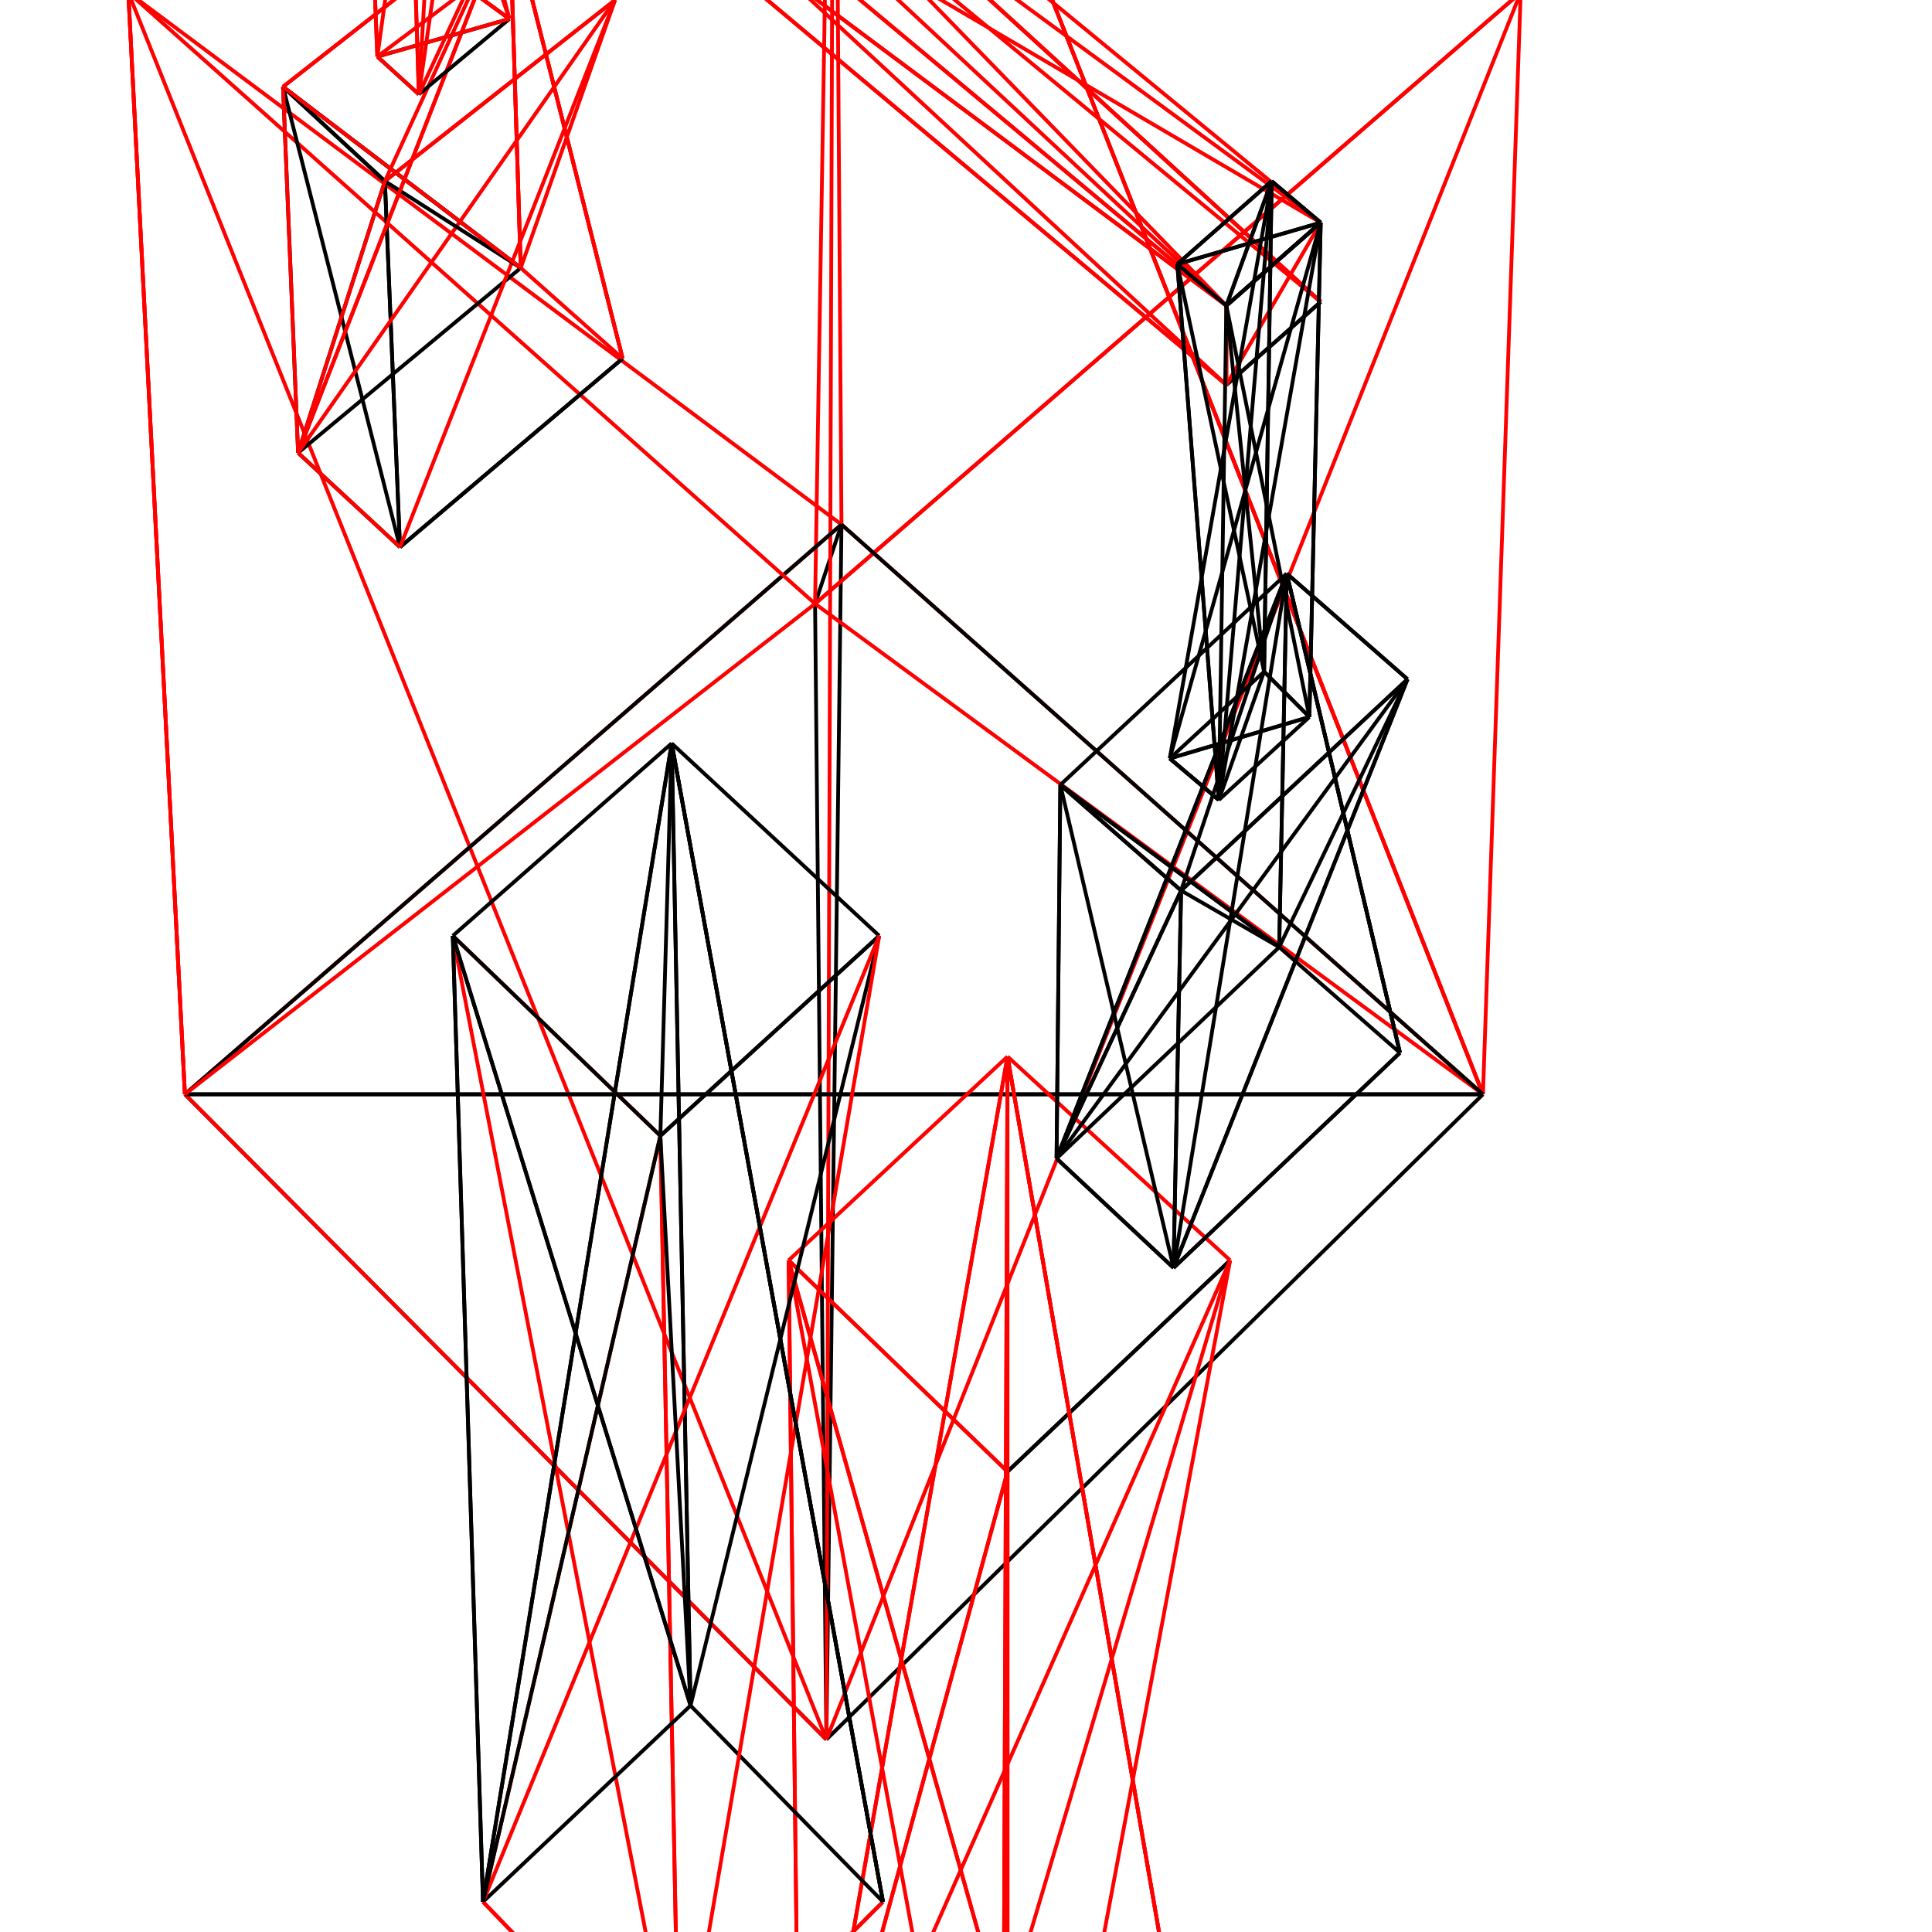 <svg version="1.1" xmlns:xlink="http://www.w3.org/1999/xlink" xmlns="http://www.w3.org/2000/svg" width="512" height="512">
<line x1="219" y1="461" x2="393" y2="290" style="stroke:rgb(0,0,0);stroke-width:1" />
<line x1="393" y1="290" x2="49" y2="290" style="stroke:rgb(0,0,0);stroke-width:1" />
<line x1="49" y1="290" x2="219" y2="461" style="stroke:rgb(0,0,0);stroke-width:1" />
<line x1="219" y1="461" x2="34" y2="-2" style="stroke:rgb(255,0,0);stroke-width:1" />
<line x1="34" y1="-2" x2="49" y2="290" style="stroke:rgb(255,0,0);stroke-width:1" />
<line x1="49" y1="290" x2="219" y2="461" style="stroke:rgb(255,0,0);stroke-width:1" />
<line x1="393" y1="290" x2="403" y2="-2" style="stroke:rgb(255,0,0);stroke-width:1" />
<line x1="403" y1="-2" x2="221" y2="-147" style="stroke:rgb(255,0,0);stroke-width:1" />
<line x1="221" y1="-147" x2="393" y2="290" style="stroke:rgb(255,0,0);stroke-width:1" />
<line x1="223" y1="139" x2="216" y2="160" style="stroke:rgb(0,0,0);stroke-width:1" />
<line x1="216" y1="160" x2="219" y2="461" style="stroke:rgb(0,0,0);stroke-width:1" />
<line x1="219" y1="461" x2="223" y2="139" style="stroke:rgb(0,0,0);stroke-width:1" />
<line x1="221" y1="-147" x2="403" y2="-2" style="stroke:rgb(255,0,0);stroke-width:1" />
<line x1="403" y1="-2" x2="34" y2="-2" style="stroke:rgb(255,0,0);stroke-width:1" />
<line x1="34" y1="-2" x2="221" y2="-147" style="stroke:rgb(255,0,0);stroke-width:1" />
<line x1="221" y1="-147" x2="393" y2="290" style="stroke:rgb(255,0,0);stroke-width:1" />
<line x1="393" y1="290" x2="223" y2="139" style="stroke:rgb(255,0,0);stroke-width:1" />
<line x1="223" y1="139" x2="221" y2="-147" style="stroke:rgb(255,0,0);stroke-width:1" />
<line x1="403" y1="-2" x2="216" y2="160" style="stroke:rgb(255,0,0);stroke-width:1" />
<line x1="216" y1="160" x2="216" y2="160" style="stroke:rgb(255,0,0);stroke-width:1" />
<line x1="216" y1="160" x2="403" y2="-2" style="stroke:rgb(255,0,0);stroke-width:1" />
<line x1="34" y1="-2" x2="223" y2="139" style="stroke:rgb(255,0,0);stroke-width:1" />
<line x1="223" y1="139" x2="49" y2="290" style="stroke:rgb(255,0,0);stroke-width:1" />
<line x1="49" y1="290" x2="34" y2="-2" style="stroke:rgb(255,0,0);stroke-width:1" />
<line x1="221" y1="-147" x2="216" y2="160" style="stroke:rgb(255,0,0);stroke-width:1" />
<line x1="216" y1="160" x2="393" y2="290" style="stroke:rgb(255,0,0);stroke-width:1" />
<line x1="393" y1="290" x2="221" y2="-147" style="stroke:rgb(255,0,0);stroke-width:1" />
<line x1="221" y1="-147" x2="219" y2="461" style="stroke:rgb(255,0,0);stroke-width:1" />
<line x1="219" y1="461" x2="403" y2="-2" style="stroke:rgb(255,0,0);stroke-width:1" />
<line x1="403" y1="-2" x2="221" y2="-147" style="stroke:rgb(255,0,0);stroke-width:1" />
<line x1="393" y1="290" x2="49" y2="290" style="stroke:rgb(0,0,0);stroke-width:1" />
<line x1="49" y1="290" x2="223" y2="139" style="stroke:rgb(0,0,0);stroke-width:1" />
<line x1="223" y1="139" x2="393" y2="290" style="stroke:rgb(0,0,0);stroke-width:1" />
<line x1="34" y1="-2" x2="49" y2="290" style="stroke:rgb(255,0,0);stroke-width:1" />
<line x1="49" y1="290" x2="216" y2="160" style="stroke:rgb(255,0,0);stroke-width:1" />
<line x1="216" y1="160" x2="34" y2="-2" style="stroke:rgb(255,0,0);stroke-width:1" />
<line x1="267" y1="649" x2="321" y2="592" style="stroke:rgb(255,0,0);stroke-width:1" />
<line x1="321" y1="592" x2="321" y2="592" style="stroke:rgb(255,0,0);stroke-width:1" />
<line x1="321" y1="592" x2="267" y2="649" style="stroke:rgb(255,0,0);stroke-width:1" />
<line x1="326" y1="334" x2="326" y2="334" style="stroke:rgb(0,0,0);stroke-width:1" />
<line x1="326" y1="334" x2="267" y2="390" style="stroke:rgb(0,0,0);stroke-width:1" />
<line x1="267" y1="390" x2="326" y2="334" style="stroke:rgb(0,0,0);stroke-width:1" />
<line x1="267" y1="390" x2="267" y2="649" style="stroke:rgb(255,0,0);stroke-width:1" />
<line x1="267" y1="649" x2="212" y2="592" style="stroke:rgb(255,0,0);stroke-width:1" />
<line x1="212" y1="592" x2="267" y2="390" style="stroke:rgb(255,0,0);stroke-width:1" />
<line x1="267" y1="649" x2="267" y2="390" style="stroke:rgb(255,0,0);stroke-width:1" />
<line x1="267" y1="390" x2="209" y2="334" style="stroke:rgb(255,0,0);stroke-width:1" />
<line x1="209" y1="334" x2="267" y2="649" style="stroke:rgb(255,0,0);stroke-width:1" />
<line x1="209" y1="334" x2="212" y2="592" style="stroke:rgb(255,0,0);stroke-width:1" />
<line x1="212" y1="592" x2="266" y2="536" style="stroke:rgb(255,0,0);stroke-width:1" />
<line x1="266" y1="536" x2="209" y2="334" style="stroke:rgb(255,0,0);stroke-width:1" />
<line x1="212" y1="592" x2="209" y2="334" style="stroke:rgb(255,0,0);stroke-width:1" />
<line x1="209" y1="334" x2="267" y2="280" style="stroke:rgb(255,0,0);stroke-width:1" />
<line x1="267" y1="280" x2="212" y2="592" style="stroke:rgb(255,0,0);stroke-width:1" />
<line x1="267" y1="280" x2="266" y2="536" style="stroke:rgb(255,0,0);stroke-width:1" />
<line x1="266" y1="536" x2="321" y2="592" style="stroke:rgb(255,0,0);stroke-width:1" />
<line x1="321" y1="592" x2="267" y2="280" style="stroke:rgb(255,0,0);stroke-width:1" />
<line x1="266" y1="536" x2="267" y2="280" style="stroke:rgb(255,0,0);stroke-width:1" />
<line x1="267" y1="280" x2="326" y2="334" style="stroke:rgb(255,0,0);stroke-width:1" />
<line x1="326" y1="334" x2="266" y2="536" style="stroke:rgb(255,0,0);stroke-width:1" />
<line x1="267" y1="649" x2="326" y2="334" style="stroke:rgb(255,0,0);stroke-width:1" />
<line x1="326" y1="334" x2="212" y2="592" style="stroke:rgb(255,0,0);stroke-width:1" />
<line x1="212" y1="592" x2="267" y2="649" style="stroke:rgb(255,0,0);stroke-width:1" />
<line x1="267" y1="390" x2="266" y2="536" style="stroke:rgb(255,0,0);stroke-width:1" />
<line x1="266" y1="536" x2="209" y2="334" style="stroke:rgb(255,0,0);stroke-width:1" />
<line x1="209" y1="334" x2="267" y2="390" style="stroke:rgb(255,0,0);stroke-width:1" />
<line x1="321" y1="592" x2="267" y2="280" style="stroke:rgb(255,0,0);stroke-width:1" />
<line x1="267" y1="280" x2="321" y2="592" style="stroke:rgb(255,0,0);stroke-width:1" />
<line x1="321" y1="592" x2="321" y2="592" style="stroke:rgb(255,0,0);stroke-width:1" />
<line x1="212" y1="592" x2="267" y2="280" style="stroke:rgb(255,0,0);stroke-width:1" />
<line x1="267" y1="280" x2="267" y2="390" style="stroke:rgb(255,0,0);stroke-width:1" />
<line x1="267" y1="390" x2="212" y2="592" style="stroke:rgb(255,0,0);stroke-width:1" />
<line x1="180" y1="558" x2="234" y2="504" style="stroke:rgb(255,0,0);stroke-width:1" />
<line x1="234" y1="504" x2="234" y2="504" style="stroke:rgb(255,0,0);stroke-width:1" />
<line x1="234" y1="504" x2="180" y2="558" style="stroke:rgb(255,0,0);stroke-width:1" />
<line x1="233" y1="248" x2="233" y2="248" style="stroke:rgb(0,0,0);stroke-width:1" />
<line x1="233" y1="248" x2="175" y2="301" style="stroke:rgb(0,0,0);stroke-width:1" />
<line x1="175" y1="301" x2="233" y2="248" style="stroke:rgb(0,0,0);stroke-width:1" />
<line x1="175" y1="301" x2="180" y2="558" style="stroke:rgb(255,0,0);stroke-width:1" />
<line x1="180" y1="558" x2="128" y2="504" style="stroke:rgb(255,0,0);stroke-width:1" />
<line x1="128" y1="504" x2="175" y2="301" style="stroke:rgb(255,0,0);stroke-width:1" />
<line x1="180" y1="558" x2="175" y2="301" style="stroke:rgb(255,0,0);stroke-width:1" />
<line x1="175" y1="301" x2="120" y2="248" style="stroke:rgb(255,0,0);stroke-width:1" />
<line x1="120" y1="248" x2="180" y2="558" style="stroke:rgb(255,0,0);stroke-width:1" />
<line x1="120" y1="248" x2="128" y2="504" style="stroke:rgb(0,0,0);stroke-width:1" />
<line x1="128" y1="504" x2="183" y2="452" style="stroke:rgb(0,0,0);stroke-width:1" />
<line x1="183" y1="452" x2="120" y2="248" style="stroke:rgb(0,0,0);stroke-width:1" />
<line x1="128" y1="504" x2="120" y2="248" style="stroke:rgb(0,0,0);stroke-width:1" />
<line x1="120" y1="248" x2="178" y2="197" style="stroke:rgb(0,0,0);stroke-width:1" />
<line x1="178" y1="197" x2="128" y2="504" style="stroke:rgb(0,0,0);stroke-width:1" />
<line x1="178" y1="197" x2="183" y2="452" style="stroke:rgb(0,0,0);stroke-width:1" />
<line x1="183" y1="452" x2="234" y2="504" style="stroke:rgb(0,0,0);stroke-width:1" />
<line x1="234" y1="504" x2="178" y2="197" style="stroke:rgb(0,0,0);stroke-width:1" />
<line x1="183" y1="452" x2="178" y2="197" style="stroke:rgb(0,0,0);stroke-width:1" />
<line x1="178" y1="197" x2="233" y2="248" style="stroke:rgb(0,0,0);stroke-width:1" />
<line x1="233" y1="248" x2="183" y2="452" style="stroke:rgb(0,0,0);stroke-width:1" />
<line x1="180" y1="558" x2="233" y2="248" style="stroke:rgb(255,0,0);stroke-width:1" />
<line x1="233" y1="248" x2="128" y2="504" style="stroke:rgb(255,0,0);stroke-width:1" />
<line x1="128" y1="504" x2="180" y2="558" style="stroke:rgb(255,0,0);stroke-width:1" />
<line x1="175" y1="301" x2="183" y2="452" style="stroke:rgb(0,0,0);stroke-width:1" />
<line x1="183" y1="452" x2="120" y2="248" style="stroke:rgb(0,0,0);stroke-width:1" />
<line x1="120" y1="248" x2="175" y2="301" style="stroke:rgb(0,0,0);stroke-width:1" />
<line x1="234" y1="504" x2="178" y2="197" style="stroke:rgb(0,0,0);stroke-width:1" />
<line x1="178" y1="197" x2="234" y2="504" style="stroke:rgb(0,0,0);stroke-width:1" />
<line x1="234" y1="504" x2="234" y2="504" style="stroke:rgb(0,0,0);stroke-width:1" />
<line x1="128" y1="504" x2="178" y2="197" style="stroke:rgb(0,0,0);stroke-width:1" />
<line x1="178" y1="197" x2="175" y2="301" style="stroke:rgb(0,0,0);stroke-width:1" />
<line x1="175" y1="301" x2="128" y2="504" style="stroke:rgb(0,0,0);stroke-width:1" />
<line x1="325" y1="102" x2="350" y2="80" style="stroke:rgb(0,0,0);stroke-width:1" />
<line x1="350" y1="80" x2="350" y2="80" style="stroke:rgb(0,0,0);stroke-width:1" />
<line x1="350" y1="80" x2="325" y2="102" style="stroke:rgb(0,0,0);stroke-width:1" />
<line x1="350" y1="59" x2="350" y2="59" style="stroke:rgb(0,0,0);stroke-width:1" />
<line x1="350" y1="59" x2="325" y2="81" style="stroke:rgb(0,0,0);stroke-width:1" />
<line x1="325" y1="81" x2="350" y2="59" style="stroke:rgb(0,0,0);stroke-width:1" />
<line x1="325" y1="81" x2="325" y2="102" style="stroke:rgb(255,0,0);stroke-width:1" />
<line x1="325" y1="102" x2="96" y2="-90" style="stroke:rgb(255,0,0);stroke-width:1" />
<line x1="96" y1="-90" x2="325" y2="81" style="stroke:rgb(255,0,0);stroke-width:1" />
<line x1="325" y1="102" x2="325" y2="81" style="stroke:rgb(255,0,0);stroke-width:1" />
<line x1="325" y1="81" x2="95" y2="-111" style="stroke:rgb(255,0,0);stroke-width:1" />
<line x1="95" y1="-111" x2="325" y2="102" style="stroke:rgb(255,0,0);stroke-width:1" />
<line x1="95" y1="-111" x2="96" y2="-90" style="stroke:rgb(255,0,0);stroke-width:1" />
<line x1="96" y1="-90" x2="121" y2="-109" style="stroke:rgb(255,0,0);stroke-width:1" />
<line x1="121" y1="-109" x2="95" y2="-111" style="stroke:rgb(255,0,0);stroke-width:1" />
<line x1="96" y1="-90" x2="95" y2="-111" style="stroke:rgb(255,0,0);stroke-width:1" />
<line x1="95" y1="-111" x2="120" y2="-130" style="stroke:rgb(255,0,0);stroke-width:1" />
<line x1="120" y1="-130" x2="96" y2="-90" style="stroke:rgb(255,0,0);stroke-width:1" />
<line x1="120" y1="-130" x2="121" y2="-109" style="stroke:rgb(255,0,0);stroke-width:1" />
<line x1="121" y1="-109" x2="350" y2="80" style="stroke:rgb(255,0,0);stroke-width:1" />
<line x1="350" y1="80" x2="120" y2="-130" style="stroke:rgb(255,0,0);stroke-width:1" />
<line x1="121" y1="-109" x2="120" y2="-130" style="stroke:rgb(255,0,0);stroke-width:1" />
<line x1="120" y1="-130" x2="350" y2="59" style="stroke:rgb(255,0,0);stroke-width:1" />
<line x1="350" y1="59" x2="121" y2="-109" style="stroke:rgb(255,0,0);stroke-width:1" />
<line x1="325" y1="102" x2="350" y2="59" style="stroke:rgb(255,0,0);stroke-width:1" />
<line x1="350" y1="59" x2="96" y2="-90" style="stroke:rgb(255,0,0);stroke-width:1" />
<line x1="96" y1="-90" x2="325" y2="102" style="stroke:rgb(255,0,0);stroke-width:1" />
<line x1="325" y1="81" x2="121" y2="-109" style="stroke:rgb(255,0,0);stroke-width:1" />
<line x1="121" y1="-109" x2="95" y2="-111" style="stroke:rgb(255,0,0);stroke-width:1" />
<line x1="95" y1="-111" x2="325" y2="81" style="stroke:rgb(255,0,0);stroke-width:1" />
<line x1="350" y1="80" x2="120" y2="-130" style="stroke:rgb(255,0,0);stroke-width:1" />
<line x1="120" y1="-130" x2="350" y2="80" style="stroke:rgb(255,0,0);stroke-width:1" />
<line x1="350" y1="80" x2="350" y2="80" style="stroke:rgb(255,0,0);stroke-width:1" />
<line x1="96" y1="-90" x2="120" y2="-130" style="stroke:rgb(255,0,0);stroke-width:1" />
<line x1="120" y1="-130" x2="325" y2="81" style="stroke:rgb(255,0,0);stroke-width:1" />
<line x1="325" y1="81" x2="96" y2="-90" style="stroke:rgb(255,0,0);stroke-width:1" />
<line x1="106" y1="145" x2="165" y2="95" style="stroke:rgb(0,0,0);stroke-width:1" />
<line x1="165" y1="95" x2="165" y2="95" style="stroke:rgb(0,0,0);stroke-width:1" />
<line x1="165" y1="95" x2="106" y2="145" style="stroke:rgb(0,0,0);stroke-width:1" />
<line x1="163" y1="0" x2="163" y2="0" style="stroke:rgb(255,0,0);stroke-width:1" />
<line x1="163" y1="0" x2="102" y2="48" style="stroke:rgb(255,0,0);stroke-width:1" />
<line x1="102" y1="48" x2="163" y2="0" style="stroke:rgb(255,0,0);stroke-width:1" />
<line x1="102" y1="48" x2="106" y2="145" style="stroke:rgb(0,0,0);stroke-width:1" />
<line x1="106" y1="145" x2="79" y2="120" style="stroke:rgb(0,0,0);stroke-width:1" />
<line x1="79" y1="120" x2="102" y2="48" style="stroke:rgb(0,0,0);stroke-width:1" />
<line x1="106" y1="145" x2="102" y2="48" style="stroke:rgb(0,0,0);stroke-width:1" />
<line x1="102" y1="48" x2="75" y2="23" style="stroke:rgb(0,0,0);stroke-width:1" />
<line x1="75" y1="23" x2="106" y2="145" style="stroke:rgb(0,0,0);stroke-width:1" />
<line x1="75" y1="23" x2="79" y2="120" style="stroke:rgb(0,0,0);stroke-width:1" />
<line x1="79" y1="120" x2="138" y2="71" style="stroke:rgb(0,0,0);stroke-width:1" />
<line x1="138" y1="71" x2="75" y2="23" style="stroke:rgb(0,0,0);stroke-width:1" />
<line x1="79" y1="120" x2="75" y2="23" style="stroke:rgb(255,0,0);stroke-width:1" />
<line x1="75" y1="23" x2="135" y2="-24" style="stroke:rgb(255,0,0);stroke-width:1" />
<line x1="135" y1="-24" x2="79" y2="120" style="stroke:rgb(255,0,0);stroke-width:1" />
<line x1="135" y1="-24" x2="138" y2="71" style="stroke:rgb(255,0,0);stroke-width:1" />
<line x1="138" y1="71" x2="165" y2="95" style="stroke:rgb(255,0,0);stroke-width:1" />
<line x1="165" y1="95" x2="135" y2="-24" style="stroke:rgb(255,0,0);stroke-width:1" />
<line x1="138" y1="71" x2="135" y2="-24" style="stroke:rgb(255,0,0);stroke-width:1" />
<line x1="135" y1="-24" x2="163" y2="0" style="stroke:rgb(255,0,0);stroke-width:1" />
<line x1="163" y1="0" x2="138" y2="71" style="stroke:rgb(255,0,0);stroke-width:1" />
<line x1="106" y1="145" x2="163" y2="0" style="stroke:rgb(255,0,0);stroke-width:1" />
<line x1="163" y1="0" x2="79" y2="120" style="stroke:rgb(255,0,0);stroke-width:1" />
<line x1="79" y1="120" x2="106" y2="145" style="stroke:rgb(255,0,0);stroke-width:1" />
<line x1="102" y1="48" x2="138" y2="71" style="stroke:rgb(0,0,0);stroke-width:1" />
<line x1="138" y1="71" x2="75" y2="23" style="stroke:rgb(0,0,0);stroke-width:1" />
<line x1="75" y1="23" x2="102" y2="48" style="stroke:rgb(0,0,0);stroke-width:1" />
<line x1="165" y1="95" x2="135" y2="-24" style="stroke:rgb(255,0,0);stroke-width:1" />
<line x1="135" y1="-24" x2="165" y2="95" style="stroke:rgb(255,0,0);stroke-width:1" />
<line x1="165" y1="95" x2="165" y2="95" style="stroke:rgb(255,0,0);stroke-width:1" />
<line x1="79" y1="120" x2="135" y2="-24" style="stroke:rgb(255,0,0);stroke-width:1" />
<line x1="135" y1="-24" x2="102" y2="48" style="stroke:rgb(255,0,0);stroke-width:1" />
<line x1="102" y1="48" x2="79" y2="120" style="stroke:rgb(255,0,0);stroke-width:1" />
<line x1="138" y1="71" x2="135" y2="-24" style="stroke:rgb(255,0,0);stroke-width:1" />
<line x1="135" y1="-24" x2="75" y2="23" style="stroke:rgb(255,0,0);stroke-width:1" />
<line x1="75" y1="23" x2="138" y2="71" style="stroke:rgb(255,0,0);stroke-width:1" />
<line x1="95" y1="-111" x2="120" y2="-130" style="stroke:rgb(255,0,0);stroke-width:1" />
<line x1="120" y1="-130" x2="100" y2="15" style="stroke:rgb(255,0,0);stroke-width:1" />
<line x1="100" y1="15" x2="95" y2="-111" style="stroke:rgb(255,0,0);stroke-width:1" />
<line x1="95" y1="-111" x2="107" y2="-102" style="stroke:rgb(255,0,0);stroke-width:1" />
<line x1="107" y1="-102" x2="132" y2="-121" style="stroke:rgb(255,0,0);stroke-width:1" />
<line x1="132" y1="-121" x2="95" y2="-111" style="stroke:rgb(255,0,0);stroke-width:1" />
<line x1="111" y1="25" x2="107" y2="-102" style="stroke:rgb(255,0,0);stroke-width:1" />
<line x1="107" y1="-102" x2="132" y2="-121" style="stroke:rgb(255,0,0);stroke-width:1" />
<line x1="132" y1="-121" x2="111" y2="25" style="stroke:rgb(255,0,0);stroke-width:1" />
<line x1="120" y1="-130" x2="107" y2="-102" style="stroke:rgb(255,0,0);stroke-width:1" />
<line x1="107" y1="-102" x2="95" y2="-111" style="stroke:rgb(255,0,0);stroke-width:1" />
<line x1="95" y1="-111" x2="120" y2="-130" style="stroke:rgb(255,0,0);stroke-width:1" />
<line x1="120" y1="-130" x2="124" y2="-3" style="stroke:rgb(255,0,0);stroke-width:1" />
<line x1="124" y1="-3" x2="132" y2="-121" style="stroke:rgb(255,0,0);stroke-width:1" />
<line x1="132" y1="-121" x2="120" y2="-130" style="stroke:rgb(255,0,0);stroke-width:1" />
<line x1="135" y1="5" x2="100" y2="15" style="stroke:rgb(0,0,0);stroke-width:1" />
<line x1="100" y1="15" x2="111" y2="25" style="stroke:rgb(0,0,0);stroke-width:1" />
<line x1="111" y1="25" x2="135" y2="5" style="stroke:rgb(0,0,0);stroke-width:1" />
<line x1="124" y1="-3" x2="135" y2="5" style="stroke:rgb(255,0,0);stroke-width:1" />
<line x1="135" y1="5" x2="135" y2="5" style="stroke:rgb(255,0,0);stroke-width:1" />
<line x1="135" y1="5" x2="124" y2="-3" style="stroke:rgb(255,0,0);stroke-width:1" />
<line x1="111" y1="25" x2="100" y2="15" style="stroke:rgb(255,0,0);stroke-width:1" />
<line x1="100" y1="15" x2="124" y2="-3" style="stroke:rgb(255,0,0);stroke-width:1" />
<line x1="124" y1="-3" x2="111" y2="25" style="stroke:rgb(255,0,0);stroke-width:1" />
<line x1="107" y1="-102" x2="120" y2="-130" style="stroke:rgb(255,0,0);stroke-width:1" />
<line x1="120" y1="-130" x2="111" y2="25" style="stroke:rgb(255,0,0);stroke-width:1" />
<line x1="111" y1="25" x2="107" y2="-102" style="stroke:rgb(255,0,0);stroke-width:1" />
<line x1="95" y1="-111" x2="132" y2="-121" style="stroke:rgb(255,0,0);stroke-width:1" />
<line x1="132" y1="-121" x2="124" y2="-3" style="stroke:rgb(255,0,0);stroke-width:1" />
<line x1="124" y1="-3" x2="95" y2="-111" style="stroke:rgb(255,0,0);stroke-width:1" />
<line x1="107" y1="-102" x2="135" y2="5" style="stroke:rgb(255,0,0);stroke-width:1" />
<line x1="135" y1="5" x2="124" y2="-3" style="stroke:rgb(255,0,0);stroke-width:1" />
<line x1="124" y1="-3" x2="107" y2="-102" style="stroke:rgb(255,0,0);stroke-width:1" />
<line x1="95" y1="-111" x2="100" y2="15" style="stroke:rgb(255,0,0);stroke-width:1" />
<line x1="100" y1="15" x2="135" y2="5" style="stroke:rgb(255,0,0);stroke-width:1" />
<line x1="135" y1="5" x2="95" y2="-111" style="stroke:rgb(255,0,0);stroke-width:1" />
<line x1="311" y1="336" x2="371" y2="279" style="stroke:rgb(0,0,0);stroke-width:1" />
<line x1="371" y1="279" x2="371" y2="279" style="stroke:rgb(0,0,0);stroke-width:1" />
<line x1="371" y1="279" x2="311" y2="336" style="stroke:rgb(0,0,0);stroke-width:1" />
<line x1="373" y1="180" x2="373" y2="180" style="stroke:rgb(0,0,0);stroke-width:1" />
<line x1="373" y1="180" x2="313" y2="236" style="stroke:rgb(0,0,0);stroke-width:1" />
<line x1="313" y1="236" x2="373" y2="180" style="stroke:rgb(0,0,0);stroke-width:1" />
<line x1="313" y1="236" x2="311" y2="336" style="stroke:rgb(0,0,0);stroke-width:1" />
<line x1="311" y1="336" x2="280" y2="307" style="stroke:rgb(0,0,0);stroke-width:1" />
<line x1="280" y1="307" x2="313" y2="236" style="stroke:rgb(0,0,0);stroke-width:1" />
<line x1="311" y1="336" x2="313" y2="236" style="stroke:rgb(0,0,0);stroke-width:1" />
<line x1="313" y1="236" x2="281" y2="208" style="stroke:rgb(0,0,0);stroke-width:1" />
<line x1="281" y1="208" x2="311" y2="336" style="stroke:rgb(0,0,0);stroke-width:1" />
<line x1="281" y1="208" x2="280" y2="307" style="stroke:rgb(0,0,0);stroke-width:1" />
<line x1="280" y1="307" x2="339" y2="251" style="stroke:rgb(0,0,0);stroke-width:1" />
<line x1="339" y1="251" x2="281" y2="208" style="stroke:rgb(0,0,0);stroke-width:1" />
<line x1="280" y1="307" x2="281" y2="208" style="stroke:rgb(0,0,0);stroke-width:1" />
<line x1="281" y1="208" x2="341" y2="152" style="stroke:rgb(0,0,0);stroke-width:1" />
<line x1="341" y1="152" x2="280" y2="307" style="stroke:rgb(0,0,0);stroke-width:1" />
<line x1="341" y1="152" x2="339" y2="251" style="stroke:rgb(0,0,0);stroke-width:1" />
<line x1="339" y1="251" x2="371" y2="279" style="stroke:rgb(0,0,0);stroke-width:1" />
<line x1="371" y1="279" x2="341" y2="152" style="stroke:rgb(0,0,0);stroke-width:1" />
<line x1="339" y1="251" x2="341" y2="152" style="stroke:rgb(0,0,0);stroke-width:1" />
<line x1="341" y1="152" x2="373" y2="180" style="stroke:rgb(0,0,0);stroke-width:1" />
<line x1="373" y1="180" x2="339" y2="251" style="stroke:rgb(0,0,0);stroke-width:1" />
<line x1="311" y1="336" x2="373" y2="180" style="stroke:rgb(0,0,0);stroke-width:1" />
<line x1="373" y1="180" x2="280" y2="307" style="stroke:rgb(0,0,0);stroke-width:1" />
<line x1="280" y1="307" x2="311" y2="336" style="stroke:rgb(0,0,0);stroke-width:1" />
<line x1="313" y1="236" x2="339" y2="251" style="stroke:rgb(0,0,0);stroke-width:1" />
<line x1="339" y1="251" x2="281" y2="208" style="stroke:rgb(0,0,0);stroke-width:1" />
<line x1="281" y1="208" x2="313" y2="236" style="stroke:rgb(0,0,0);stroke-width:1" />
<line x1="371" y1="279" x2="341" y2="152" style="stroke:rgb(0,0,0);stroke-width:1" />
<line x1="341" y1="152" x2="371" y2="279" style="stroke:rgb(0,0,0);stroke-width:1" />
<line x1="371" y1="279" x2="371" y2="279" style="stroke:rgb(0,0,0);stroke-width:1" />
<line x1="280" y1="307" x2="341" y2="152" style="stroke:rgb(0,0,0);stroke-width:1" />
<line x1="341" y1="152" x2="313" y2="236" style="stroke:rgb(0,0,0);stroke-width:1" />
<line x1="313" y1="236" x2="280" y2="307" style="stroke:rgb(0,0,0);stroke-width:1" />
<line x1="373" y1="180" x2="311" y2="336" style="stroke:rgb(0,0,0);stroke-width:1" />
<line x1="311" y1="336" x2="341" y2="152" style="stroke:rgb(0,0,0);stroke-width:1" />
<line x1="341" y1="152" x2="373" y2="180" style="stroke:rgb(0,0,0);stroke-width:1" />
<line x1="350" y1="59" x2="325" y2="81" style="stroke:rgb(0,0,0);stroke-width:1" />
<line x1="325" y1="81" x2="347" y2="190" style="stroke:rgb(0,0,0);stroke-width:1" />
<line x1="347" y1="190" x2="350" y2="59" style="stroke:rgb(0,0,0);stroke-width:1" />
<line x1="350" y1="59" x2="337" y2="48" style="stroke:rgb(0,0,0);stroke-width:1" />
<line x1="337" y1="48" x2="312" y2="70" style="stroke:rgb(0,0,0);stroke-width:1" />
<line x1="312" y1="70" x2="350" y2="59" style="stroke:rgb(0,0,0);stroke-width:1" />
<line x1="335" y1="178" x2="337" y2="48" style="stroke:rgb(0,0,0);stroke-width:1" />
<line x1="337" y1="48" x2="312" y2="70" style="stroke:rgb(0,0,0);stroke-width:1" />
<line x1="312" y1="70" x2="335" y2="178" style="stroke:rgb(0,0,0);stroke-width:1" />
<line x1="325" y1="81" x2="337" y2="48" style="stroke:rgb(0,0,0);stroke-width:1" />
<line x1="337" y1="48" x2="350" y2="59" style="stroke:rgb(0,0,0);stroke-width:1" />
<line x1="350" y1="59" x2="325" y2="81" style="stroke:rgb(0,0,0);stroke-width:1" />
<line x1="325" y1="81" x2="323" y2="212" style="stroke:rgb(0,0,0);stroke-width:1" />
<line x1="323" y1="212" x2="312" y2="70" style="stroke:rgb(0,0,0);stroke-width:1" />
<line x1="312" y1="70" x2="325" y2="81" style="stroke:rgb(0,0,0);stroke-width:1" />
<line x1="310" y1="201" x2="347" y2="190" style="stroke:rgb(0,0,0);stroke-width:1" />
<line x1="347" y1="190" x2="335" y2="178" style="stroke:rgb(0,0,0);stroke-width:1" />
<line x1="335" y1="178" x2="310" y2="201" style="stroke:rgb(0,0,0);stroke-width:1" />
<line x1="323" y1="212" x2="310" y2="201" style="stroke:rgb(0,0,0);stroke-width:1" />
<line x1="310" y1="201" x2="310" y2="201" style="stroke:rgb(0,0,0);stroke-width:1" />
<line x1="310" y1="201" x2="323" y2="212" style="stroke:rgb(0,0,0);stroke-width:1" />
<line x1="335" y1="178" x2="347" y2="190" style="stroke:rgb(0,0,0);stroke-width:1" />
<line x1="347" y1="190" x2="323" y2="212" style="stroke:rgb(0,0,0);stroke-width:1" />
<line x1="323" y1="212" x2="335" y2="178" style="stroke:rgb(0,0,0);stroke-width:1" />
<line x1="337" y1="48" x2="325" y2="81" style="stroke:rgb(0,0,0);stroke-width:1" />
<line x1="325" y1="81" x2="335" y2="178" style="stroke:rgb(0,0,0);stroke-width:1" />
<line x1="335" y1="178" x2="337" y2="48" style="stroke:rgb(0,0,0);stroke-width:1" />
<line x1="350" y1="59" x2="312" y2="70" style="stroke:rgb(0,0,0);stroke-width:1" />
<line x1="312" y1="70" x2="323" y2="212" style="stroke:rgb(0,0,0);stroke-width:1" />
<line x1="323" y1="212" x2="350" y2="59" style="stroke:rgb(0,0,0);stroke-width:1" />
<line x1="337" y1="48" x2="310" y2="201" style="stroke:rgb(0,0,0);stroke-width:1" />
<line x1="310" y1="201" x2="323" y2="212" style="stroke:rgb(0,0,0);stroke-width:1" />
<line x1="323" y1="212" x2="337" y2="48" style="stroke:rgb(0,0,0);stroke-width:1" />
<line x1="350" y1="59" x2="347" y2="190" style="stroke:rgb(0,0,0);stroke-width:1" />
<line x1="347" y1="190" x2="310" y2="201" style="stroke:rgb(0,0,0);stroke-width:1" />
<line x1="310" y1="201" x2="350" y2="59" style="stroke:rgb(0,0,0);stroke-width:1" />
</svg>
